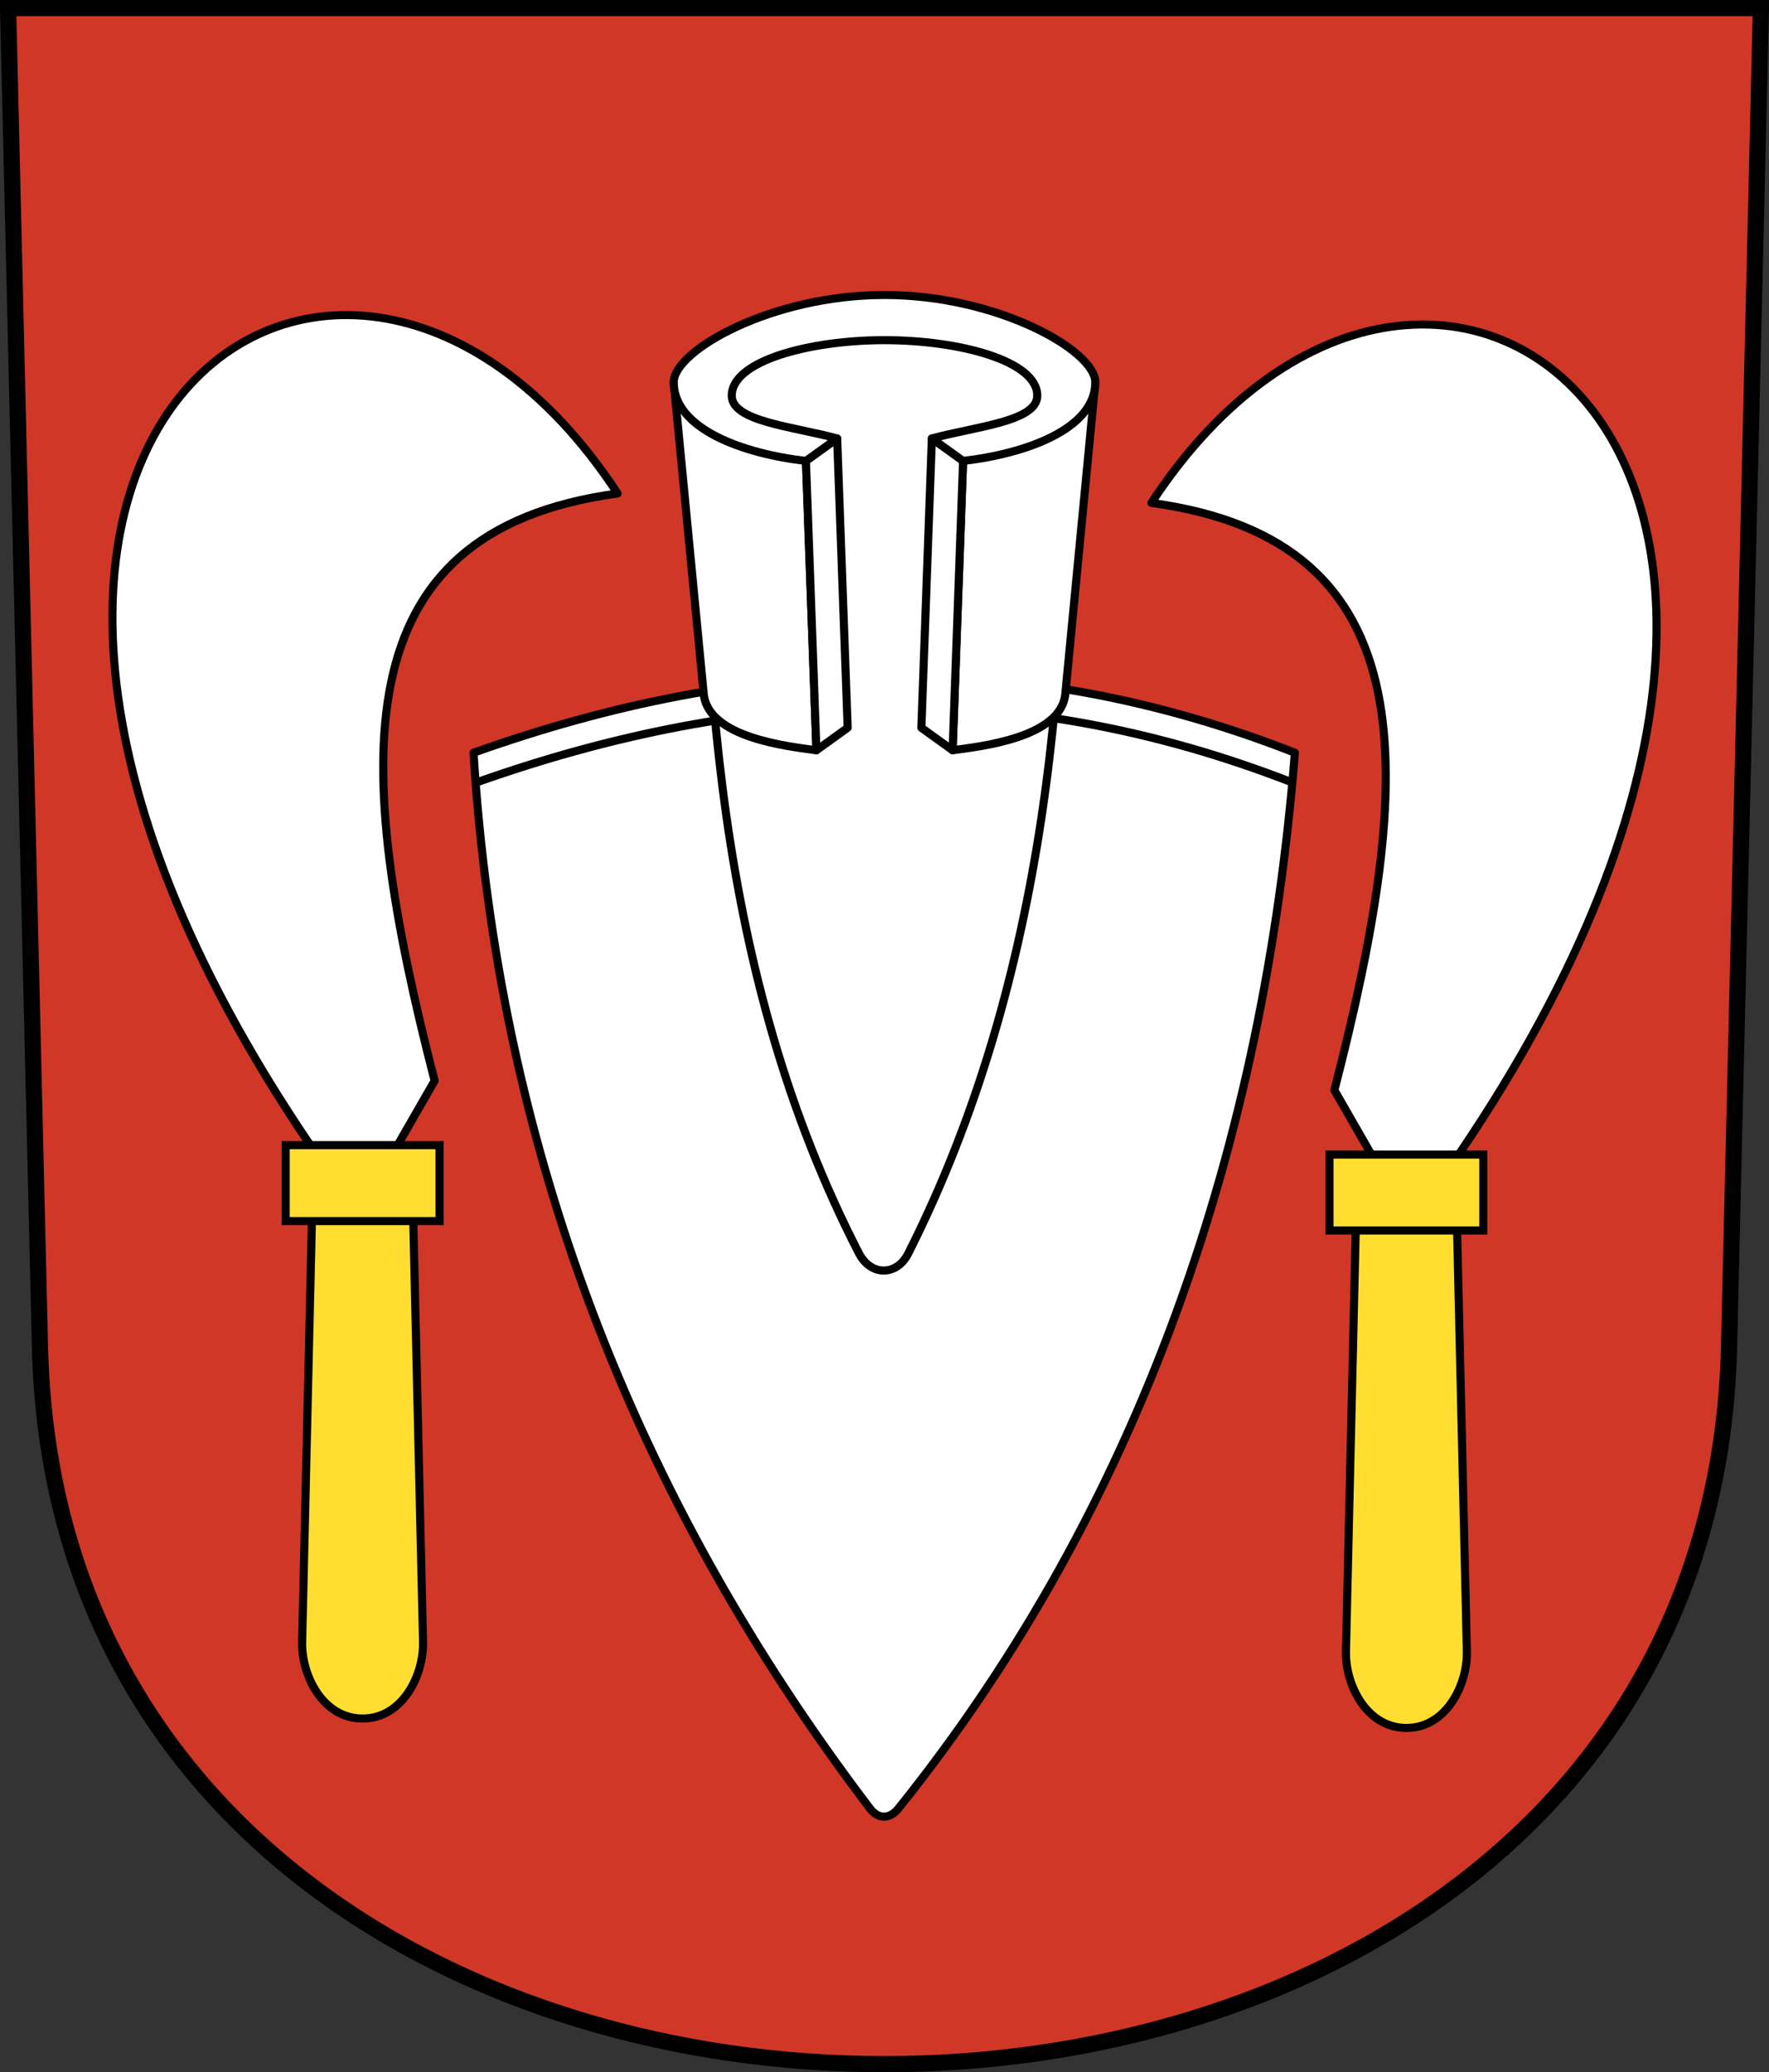 <?xml version="1.0" encoding="UTF-8" standalone="no"?>
<!-- Created with Inkscape (http://www.inkscape.org/) -->
<svg
   xmlns:svg="http://www.w3.org/2000/svg"
   xmlns="http://www.w3.org/2000/svg"
   xmlns:xlink="http://www.w3.org/1999/xlink"
   version="1.0"
   width="218.537"
   height="255.982"
   id="svg2780">
  <rect width="100%" height="100%" fill="#333333" stroke="none"/>
  <defs
     id="defs2782" />
  <g
     transform="translate(-16.715,-799.795)"
     id="layer1">
    <path
       d="M 17.715,800.795 L 21.652,966.179 C 24.464,1084.31 227.503,1084.31 230.315,966.179 L 234.252,800.795 L 17.715,800.795 z"
       id="path3282"
       style="fill:#d03727;fill-opacity:1;fill-rule:evenodd;stroke:#000000;stroke-width:2;stroke-linecap:butt;stroke-miterlimit:4;stroke-dashoffset:0;stroke-opacity:1" />
    <g
       transform="matrix(1.068,0,0,1.068,-163.191,-54.263)"
       id="g4418">
      <path
         d="M 324.14,990.686 C 324.051,994.507 326.503,999.539 331.132,999.539 C 335.761,999.539 338.213,994.507 338.125,990.686 L 336.888,937.32 L 325.377,937.32 L 324.14,990.686 z"
         id="path4409"
         style="fill:#ffde31;fill-opacity:1;fill-rule:evenodd;stroke:#000000;stroke-width:0.936px;stroke-linecap:butt;stroke-linejoin:miter;stroke-opacity:1" />
      <path
         d="M 331.588,941.066 L 322.801,925.773 C 332.27,889.036 333.793,862.212 301.636,857.848 C 334.467,807.779 396.601,853.957 331.588,941.066 z"
         id="path4416"
         style="fill:#ffffff;fill-opacity:1;fill-rule:evenodd;stroke:#000000;stroke-width:0.935;stroke-linecap:butt;stroke-linejoin:round;stroke-miterlimit:4;stroke-dasharray:none;stroke-opacity:1" />
      <rect
         width="17.8"
         height="8.783"
         rx="0"
         ry="0"
         x="322.232"
         y="933.22"
         id="rect4414"
         style="opacity:1;color:#000000;fill:#ffde31;fill-opacity:1;fill-rule:evenodd;stroke:#000000;stroke-width:0.936px;stroke-linecap:butt;stroke-linejoin:miter;marker:none;marker-start:none;marker-mid:none;marker-end:none;stroke-miterlimit:4;stroke-dasharray:none;stroke-dashoffset:0;stroke-opacity:1;visibility:visible;display:inline;overflow:visible;enable-background:accumulate" />
    </g>
    <g
       transform="matrix(1.376,0,0,-1.376,18.586,2181.604)"
       id="g2731"
       style="fill:none;stroke:#000000;stroke-width:0.909;stroke-opacity:1">
      <path
         d="M 41.153,936.645 C 43.349,901.419 55.504,869.811 76.746,841.87 C 77.54,840.826 78.567,840.955 79.301,841.87 C 101.199,869.144 112.14,901.909 114.895,936.645 C 90.196,946.346 65.867,945.454 41.153,936.645 z"
         id="path4911"
         style="fill:#ffffff;fill-opacity:1;fill-rule:evenodd;stroke:#000000;stroke-width:0.727px;stroke-linecap:butt;stroke-linejoin:round;stroke-opacity:1" />
      <path
         d="M 114.602,933.998 C 90.091,943.544 65.942,942.667 41.416,933.981"
         id="path4026"
         style="fill:none;fill-opacity:1;fill-rule:evenodd;stroke:#000000;stroke-width:0.727px;stroke-linecap:butt;stroke-linejoin:round;stroke-opacity:1" />
      <path
         d="M 61.759,971.907 L 77.893,976.832 L 94.19,971.907 C 94.923,944.752 92.707,916.532 80.186,891.698 C 79.15,889.644 76.817,889.653 75.762,891.698 C 62.946,916.546 61.503,944.747 61.759,971.907 z"
         id="path4396"
         style="fill:#ffffff;fill-opacity:1;fill-rule:evenodd;stroke:#000000;stroke-width:0.727px;stroke-linecap:butt;stroke-linejoin:miter;stroke-opacity:1" />
      <g
         transform="matrix(0.979,0,0,0.979,1.265,17.882)"
         id="g3459"
         style="fill:#ffffff;stroke-width:0.929">
        <path
           d="M 61.853,943.874 L 59.104,972.433 L 71.228,965.23 L 72.19,938.698 C 69.621,939.052 62.242,939.836 61.853,943.874 z"
           id="path4924"
           style="fill:#ffffff;fill-opacity:1;fill-rule:evenodd;stroke:#000000;stroke-width:0.742;stroke-linecap:butt;stroke-linejoin:round;stroke-miterlimit:4;stroke-dasharray:none;stroke-opacity:1" />
        <use
           transform="matrix(-1,0,0,1,156.868,0)"
           id="use4380"
           style="fill:#ffffff;fill-opacity:1;stroke:#000000;stroke-width:1.222;stroke-opacity:1"
           x="0"
           y="0"
           width="248.031"
           height="248.031"
           xlink:href="#path4924" />
        <path
           d="M 72.19,938.698 L 75.054,940.76 L 74.092,967.291 L 71.228,965.23 L 72.19,938.698 z"
           id="rect4377"
           style="color:#000000;fill:#ffffff;fill-opacity:1;fill-rule:evenodd;stroke:#000000;stroke-width:0.742;stroke-linecap:butt;stroke-linejoin:round;marker:none;marker-start:none;marker-mid:none;marker-end:none;stroke-miterlimit:4;stroke-dashoffset:0;stroke-opacity:1;visibility:visible;display:inline;overflow:visible;enable-background:accumulate" />
        <use
           transform="matrix(-1,0,0,1,156.868,0)"
           id="use4382"
           style="fill:#ffffff;fill-opacity:1;stroke:#000000;stroke-width:1.222;stroke-opacity:1"
           x="0"
           y="0"
           width="248.031"
           height="248.031"
           xlink:href="#rect4377" />
        <path
           d="M 78.434,980.449 C 88.765,980.449 97.764,975.362 97.764,972.444 C 97.764,968.155 91.371,965.885 85.64,965.23 L 82.776,967.291 C 86.813,968.393 92.442,968.84 92.442,971.216 C 92.442,974.429 85.24,976.305 78.434,976.305 C 71.629,976.305 64.426,974.429 64.426,971.216 C 64.426,968.84 70.055,968.393 74.092,967.291 L 71.228,965.23 C 65.497,965.885 59.104,968.155 59.104,972.444 C 59.104,975.362 68.103,980.449 78.434,980.449 z"
           id="path4918"
           style="fill:#ffffff;fill-opacity:1;fill-rule:evenodd;stroke:#000000;stroke-width:0.742;stroke-linecap:butt;stroke-linejoin:round;stroke-miterlimit:4;stroke-dasharray:none;stroke-opacity:1" />
      </g>
    </g>
    <use
       transform="matrix(-1,0,0,1,251.967,-1.163)"
       id="use4048"
       x="0"
       y="0"
       width="248.031"
       height="248.031"
       xlink:href="#g4418" />
  </g>
</svg>
